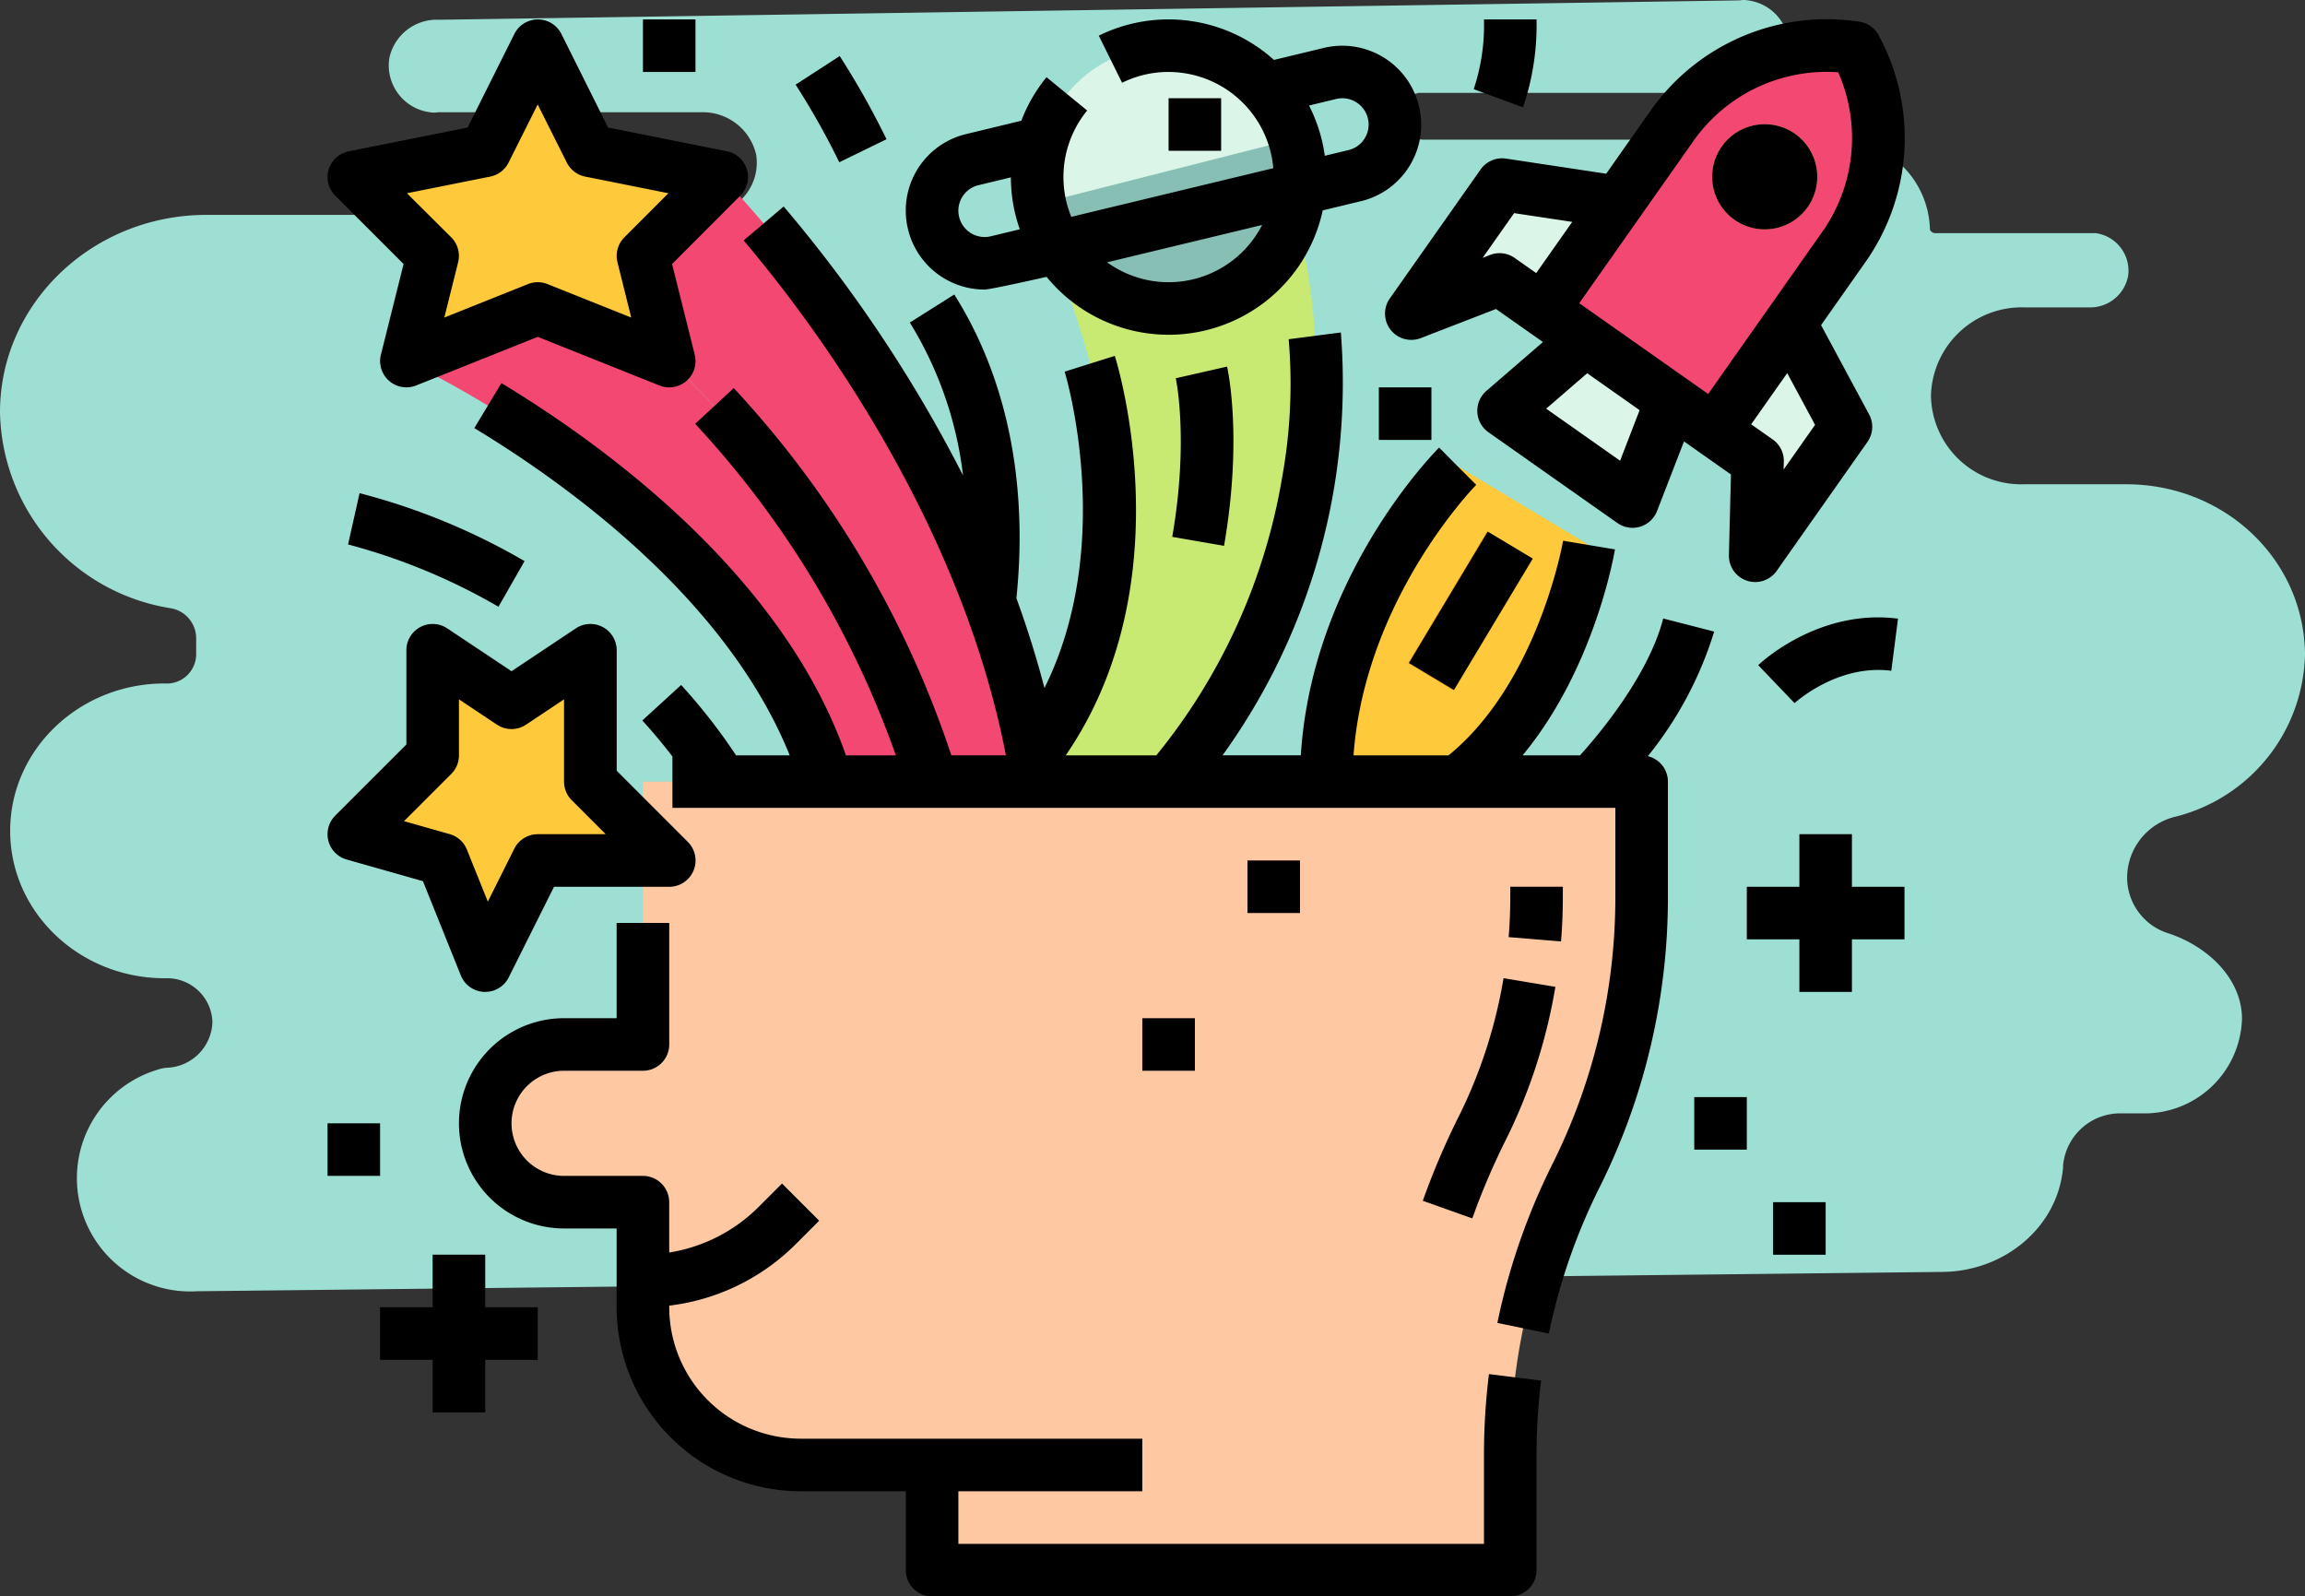 <svg xmlns="http://www.w3.org/2000/svg" width="190" height="131.592" viewBox="0 0 190 131.592">
  <rect x="0" y="0" width="190" height="131.592" fill="#333333" stroke="none"/>
  <g id="t0-i5" transform="translate(-390 -1406.408)">
    <path id="Trazado_101756_1_" d="M175.254,38.581h-8.462a7.426,7.426,0,0,1-7.624-7.289h0A7.479,7.479,0,0,1,166.792,24h5.362a3.181,3.181,0,0,0,3.268-2.6,3.125,3.125,0,0,0-2.681-3.519H159.5c-.168,0-.419-.168-.419-.335h0a7.589,7.589,0,0,0-7.792-7.373H117.444a2.09,2.09,0,0,1-2.095-1.508,2.057,2.057,0,0,1,1.592-2.346h26.391a3.989,3.989,0,0,0,4.105-3.184,3.894,3.894,0,0,0-3.351-4.44,1.8,1.8,0,0,0-.67,0L36.194.293a3.989,3.989,0,0,0-4.105,3.184,3.894,3.894,0,0,0,3.351,4.44,1.8,1.8,0,0,0,.67,0h21.7a4.5,4.5,0,0,1,4.524,3.519,4.268,4.268,0,0,1-3.6,4.859c-.251,0-.5.084-.754.084H17.343C7.792,16.211,0,23.584,0,32.633H0A16.664,16.664,0,0,0,14.075,48.8a2.52,2.52,0,0,1,2.095,2.43v1.341a2.422,2.422,0,0,1-2.6,2.43h0C6.535,55,.838,60.449.838,67.151h0c0,6.7,5.7,12.148,12.735,12.148h.084a3.74,3.74,0,0,1,3.854,3.6h0a3.9,3.9,0,0,1-3.6,3.77,3.012,3.012,0,0,0-.922.168A9.338,9.338,0,0,0,16.254,105.1l143.752-1.592c5.195,0,9.635-3.686,10.054-8.63v-.168a4.726,4.726,0,0,1,4.692-4.273h1.843a8.036,8.036,0,0,0,8.211-7.792h0c0-3.268-2.765-5.949-6.032-7.038a4.834,4.834,0,0,1-3.435-4.44v-.251a5.186,5.186,0,0,1,4.022-4.943A14.113,14.113,0,0,0,190,52.573h0C189.916,44.781,183.381,38.581,175.254,38.581Z" transform="translate(390 1407.744)" fill="#9ddfd3"/>
    <g id="Filled_outline" data-name="Filled outline" transform="translate(400.998 1392.029)">
      <path id="Path_102114" data-name="Path 102114" d="M249.051,80.249A50.893,50.893,0,0,1,237,116.99H224c5.674-6.014,8.078-14.176,8.08-22.318a53.33,53.33,0,0,0-1.539-12.121,64.16,64.16,0,0,0-4.1-11.148l20.4-3.069A47.014,47.014,0,0,1,249.051,80.249Z" transform="translate(-151.672 -38.182)" fill="#c8ea73"/>
      <path id="Path_102115" data-name="Path 102115" d="M77,248v21.665H70.5a6.5,6.5,0,1,0,0,13H77v8.666a13,13,0,0,0,13,13h10.833V313h47.664v-9.554a51.3,51.3,0,0,1,5.416-22.944,51.3,51.3,0,0,0,5.416-22.944V248Z" transform="translate(-35.003 -169.192)" fill="#fdc8a2"/>
      <path id="Path_102116" data-name="Path 102116" d="M34.833,32.666,39.166,24,43.5,32.666l10.833,2.167-6.5,6.5L50,50,39.166,45.665,28.333,50,30.5,41.332l-6.5-6.5Z" transform="translate(-5.835 -5.855)" fill="#ffc93c"/>
      <path id="Path_102117" data-name="Path 102117" d="M83.331,143a79.879,79.879,0,0,0-21.665-34.665L50.833,104,40,108.333s28.165,13,34.665,34.665Z" transform="translate(-17.502 -64.19)" fill="#f24872"/>
      <path id="Path_102118" data-name="Path 102118" d="M144.5,113.83c-4.333-28.165-26-49.83-26-49.83L112,70.5l2.167,8.666a79.879,79.879,0,0,1,21.665,34.665Z" transform="translate(-70.003 -35.022)" fill="#f24872"/>
      <path id="Path_102119" data-name="Path 102119" d="M400.018,55.743l-14.173-9.976L396.48,30.658a15.677,15.677,0,0,1,15.158-6.478,15.677,15.677,0,0,1-.984,16.455Z" transform="translate(-269.687 -5.858)" fill="#f24872"/>
      <path id="Path_102120" data-name="Path 102120" d="M444.282,48.694a4.333,4.333,0,1,0,1.05,6.037,4.338,4.338,0,0,0-1.05-6.037Z" transform="translate(-307.32 -23.287)" fill="#ffb431"/>
      <g id="Group_57412" data-name="Group 57412" transform="translate(105.331 29.604)">
        <path id="Path_102121" data-name="Path 102121" d="M362.926,67.758l-9.581-1.445-7.482,10.63,7.284-2.821,3.543,2.494Z" transform="translate(-345.863 -66.313)" fill="#dbf6e9"/>
        <path id="Path_102122" data-name="Path 102122" d="M444.415,108.487l4.593,8.531-7.482,10.63.2-7.809-3.543-2.494Z" transform="translate(-413.179 -97.066)" fill="#dbf6e9"/>
        <path id="Path_102123" data-name="Path 102123" d="M384.6,126.889l-10.63-7.482,6.76-5.84,7.086,4.988Z" transform="translate(-366.357 -100.77)" fill="#dbf6e9"/>
      </g>
      <path id="Path_102124" data-name="Path 102124" d="M330.833,152S320,162.833,320,178h10.833c8.666-6.5,10.833-19.5,10.833-19.5Z" transform="translate(-221.674 -99.19)" fill="#ffc93c"/>
      <path id="Path_102125" data-name="Path 102125" d="M344.878,182.808l6.494-10.827,3.713,2.227-6.493,10.826Z" transform="translate(-239.814 -113.76)" fill="#f9a614"/>
      <circle id="Ellipse_4097" data-name="Ellipse 4097" cx="10.833" cy="10.833" r="10.833" transform="translate(74.495 18.144)" fill="#87bfb5"/>
      <path id="Path_102126" data-name="Path 102126" d="M232.209,37a10.835,10.835,0,0,1,20.98-5.332" transform="translate(-157.494 -5.84)" fill="#dbf6e9"/>
      <path id="Path_102127" data-name="Path 102127" d="M30.5,216.666V208l6.5,4.333L43.5,208v10.833l6.5,6.5H39.166L34.833,234l-3.521-8.756L24,223.166Z" transform="translate(-5.835 -140.025)" fill="#ffc93c"/>
      <path id="Path_102128" data-name="Path 102128" d="M85.63,58.632c1.384-8,.3-13.024.292-13.074l4.225-.962c.054.234,1.3,5.837-.248,14.775ZM58.22,19l-3.636,2.356a62.3,62.3,0,0,1,3.6,6.4l3.892-1.9A66.684,66.684,0,0,0,58.22,19Zm7.608,126.966h47.664a2.167,2.167,0,0,0,2.167-2.167V134.25a49.321,49.321,0,0,1,.377-6.073l-4.3-.535a53.643,53.643,0,0,0-.41,6.608v7.388H68V137.3H83.161v-4.333H55a10.845,10.845,0,0,1-10.833-10.833V122a17.719,17.719,0,0,0,10.461-5.1l1.9-1.9-3.064-3.064-1.9,1.9a13.422,13.422,0,0,1-7.4,3.787v-4.158A2.167,2.167,0,0,0,42,111.306H35.5a4.333,4.333,0,1,1,0-8.666H42a2.167,2.167,0,0,0,2.167-2.167V90.453H39.83v7.854H35.5a8.666,8.666,0,0,0,0,17.332H39.83v6.5A15.183,15.183,0,0,0,55,137.3h8.666v6.5a2.167,2.167,0,0,0,2.167,2.167Zm41.8-94.693c-.447.447-10.475,10.641-11.4,25.364H89.779a52.539,52.539,0,0,0,9.748-34.854l-4.3.559a43.312,43.312,0,0,1-.556,11.488A49.059,49.059,0,0,1,84.316,76.642H76.851c9.759-14.218,4.289-32.148,4.044-32.929l-4.134,1.3c.049.157,4.279,14.126-1.664,26.077-.662-2.539-1.442-5.008-2.313-7.4.978-9.528-.788-18.175-5.122-25.036L64,40.967a30.907,30.907,0,0,1,4.385,12.6A115.033,115.033,0,0,0,53.6,31.4l-3.3,2.8c5.291,6.23,17.786,22.627,21.62,42.437h-4.5A82.642,82.642,0,0,0,50.449,47.425q-.5-.56-.963-1.058l-3.178,2.946q.436.47.909,1a78.559,78.559,0,0,1,15.632,26.33H58.733c-5.218-14.879-19.914-25.556-28.4-30.684L28.1,49.666C35.79,54.317,48.907,63.772,54.1,76.642H49.676a47.363,47.363,0,0,0-4.528-5.8l-3.2,2.925q1.31,1.432,2.483,2.971v4.233h77.724v7.388a49.164,49.164,0,0,1-5.188,21.975,53.5,53.5,0,0,0-4.538,13.091l4.243.877a49.215,49.215,0,0,1,4.171-12.03,53.5,53.5,0,0,0,5.645-23.913V78.808a2.167,2.167,0,0,0-1.655-2.1A30.62,30.62,0,0,0,130.3,66.439l-4.2-1.079c-1.246,4.844-5.582,9.876-6.861,11.282h-4.732c5.907-7.127,7.536-16.5,7.615-16.976l-4.274-.715c-.02.119-2.048,11.665-9.444,17.691h-7.832c.948-12.926,10.018-22.2,10.115-22.3l-1.534-1.53Zm1.592,55.184a61.936,61.936,0,0,0-2.937,6.9l4.082,1.453a57.646,57.646,0,0,1,2.73-6.411,44.843,44.843,0,0,0,4.116-12.676l-4.274-.714A40.544,40.544,0,0,1,109.22,106.462Zm8.606-18.1v-.888h-4.333v.888c0,1.083-.045,2.184-.135,3.268l4.318.355C117.775,90.783,117.825,89.564,117.825,88.362Zm-78.7-63.468,9.794,1.959a2.167,2.167,0,0,1,1.107,3.656L44.4,36.142l1.869,7.476a2.167,2.167,0,0,1-2.906,2.537L33.33,42.144,23.3,46.155A2.166,2.166,0,0,1,20.4,43.618l1.869-7.476-5.633-5.633a2.167,2.167,0,0,1,1.107-3.656l9.8-1.958,3.859-7.718a2.167,2.167,0,0,1,3.875,0ZM44.1,30.308l-6.863-1.373a2.166,2.166,0,0,1-1.513-1.156l-2.4-4.79-2.4,4.79a2.166,2.166,0,0,1-1.513,1.156l-6.863,1.373L26.2,33.945A2.166,2.166,0,0,1,26.765,36l-1.139,4.555,6.9-2.76a2.166,2.166,0,0,1,1.609,0l6.9,2.759L39.9,36a2.167,2.167,0,0,1,.569-2.058Zm92.861-4.9a4.333,4.333,0,1,0,1.05,6.037,4.338,4.338,0,0,0-1.05-6.037Zm6.9-8.113a17.747,17.747,0,0,1-1.121,18.729l-3.629,5.155,3.958,7.354a2.167,2.167,0,0,1-.135,2.275l-7.482,10.63a2.167,2.167,0,0,1-3.937-1.3l.168-6.65-3.87-2.725L125.593,56.5a2.167,2.167,0,0,1-3.268.992l-10.63-7.482a2.166,2.166,0,0,1-.169-3.412l4.66-4.025-3.87-2.724-6.2,2.4a2.167,2.167,0,0,1-2.554-3.267l7.482-10.63a2.168,2.168,0,0,1,2.1-.9l8.255,1.246,3.629-5.155a17.747,17.747,0,0,1,17.251-7.373,2.166,2.166,0,0,1,1.586,1.115ZM118.6,32.669l-4.79-.722-2.593,3.683.612-.237a2.167,2.167,0,0,1,2.029.249l1.772,1.247Zm5.554,15.518-4.32-3.041-3.38,2.92,6.092,4.288ZM138.617,49.4l-2.295-4.266-2.971,4.22,1.772,1.246a2.166,2.166,0,0,1,.919,1.827l-.017.656Zm1.911-29.063a13.422,13.422,0,0,0-11.963,5.7l-4.4,6.248v0l-4.988,7.087,10.63,7.482,9.386-13.337A13.427,13.427,0,0,0,140.528,20.342ZM115.35,60.423l-3.716-2.229-6.5,10.833,3.716,2.229ZM101.175,30.963l-3.141.758A12.992,12.992,0,0,1,75.272,37.2s-4.61,1.047-5.121,1.047a6.5,6.5,0,0,1-6.305-4.978,6.593,6.593,0,0,1-.183-1.527A6.482,6.482,0,0,1,68.64,25.43l4.55-1.1a12.974,12.974,0,0,1,2.076-3.588l3.352,2.746a8.658,8.658,0,0,0-1.311,8.764L93.96,28.243a8.676,8.676,0,0,0-8.633-7.931,8.576,8.576,0,0,0-3.833.891l-1.92-3.885a12.99,12.99,0,0,1,14.44,2l4.113-.991a6.506,6.506,0,0,1,7.84,4.8,6.594,6.594,0,0,1,.182,1.526,6.48,6.48,0,0,1-4.975,6.313ZM73.064,33.278A12.941,12.941,0,0,1,72.328,29l-2.672.644A2.162,2.162,0,0,0,68,31.747a2.232,2.232,0,0,0,.063.517,2.164,2.164,0,0,0,2.611,1.591Zm19.976-.355L80.261,36a8.653,8.653,0,0,0,12.777-3.078Zm8.777-8.275a2.244,2.244,0,0,0-.063-.517,2.167,2.167,0,0,0-2.612-1.593l-2.238.539a12.9,12.9,0,0,1,1.3,4.143l1.954-.471a2.159,2.159,0,0,0,1.658-2.1Zm-16.49-2.172v4.334H89.66V22.478ZM16.633,81.609,22.5,75.744V67.975a2.166,2.166,0,0,1,3.368-1.8l5.3,3.532,5.3-3.532a2.167,2.167,0,0,1,3.368,1.8v9.935L45.7,83.776a2.167,2.167,0,0,1-1.532,3.7H34.669l-3.734,7.469A2.166,2.166,0,0,1,29,96.14c-.03,0-.059,0-.089,0a2.167,2.167,0,0,1-1.923-1.357l-3.123-7.771-6.29-1.785a2.167,2.167,0,0,1-.94-3.616Zm5.673.456,3.764,1.069a2.166,2.166,0,0,1,1.418,1.276L29.213,88.7l2.181-4.36a2.166,2.166,0,0,1,1.937-1.2h5.6l-2.8-2.8a2.167,2.167,0,0,1-.635-1.532V72.024l-3.131,2.087a2.166,2.166,0,0,1-2.4,0l-3.131-2.087v4.618a2.167,2.167,0,0,1-.635,1.532ZM17.692,59.257a50.372,50.372,0,0,1,12.4,5.136l2.149-3.763a53.728,53.728,0,0,0-13.6-5.6Zm96.853-36.028a21.072,21.072,0,0,0,1.113-7.25h-4.333a16.713,16.713,0,0,1-.845,5.749ZM144.9,69.674l.554-4.3c-6.546-.845-11.324,3.642-11.524,3.833l3,3.131c.034-.034,3.531-3.242,7.975-2.668Zm-3.244,13.467h-4.333v4.333h-4.333v4.333h4.333V96.14h4.333V91.807h4.333V87.474h-4.333ZM29,130.8v-4.333H33.33v-4.333H29v-4.333H24.664v4.333H20.331v4.333h4.333V130.8ZM132.991,109.14v-4.333h-4.333v4.333Zm2.167,4.333v4.333h4.333v-4.333ZM16,111.306h4.333v-4.333H16Zm75.829-26v4.333H96.16V85.308Zm-8.666,13v4.333h4.333V98.307ZM42,15.979v4.333H46.33V15.979ZM102.66,50.643h4.333V46.31H102.66Z" transform="translate(0 0)"/>
    </g>
  </g>
</svg>
